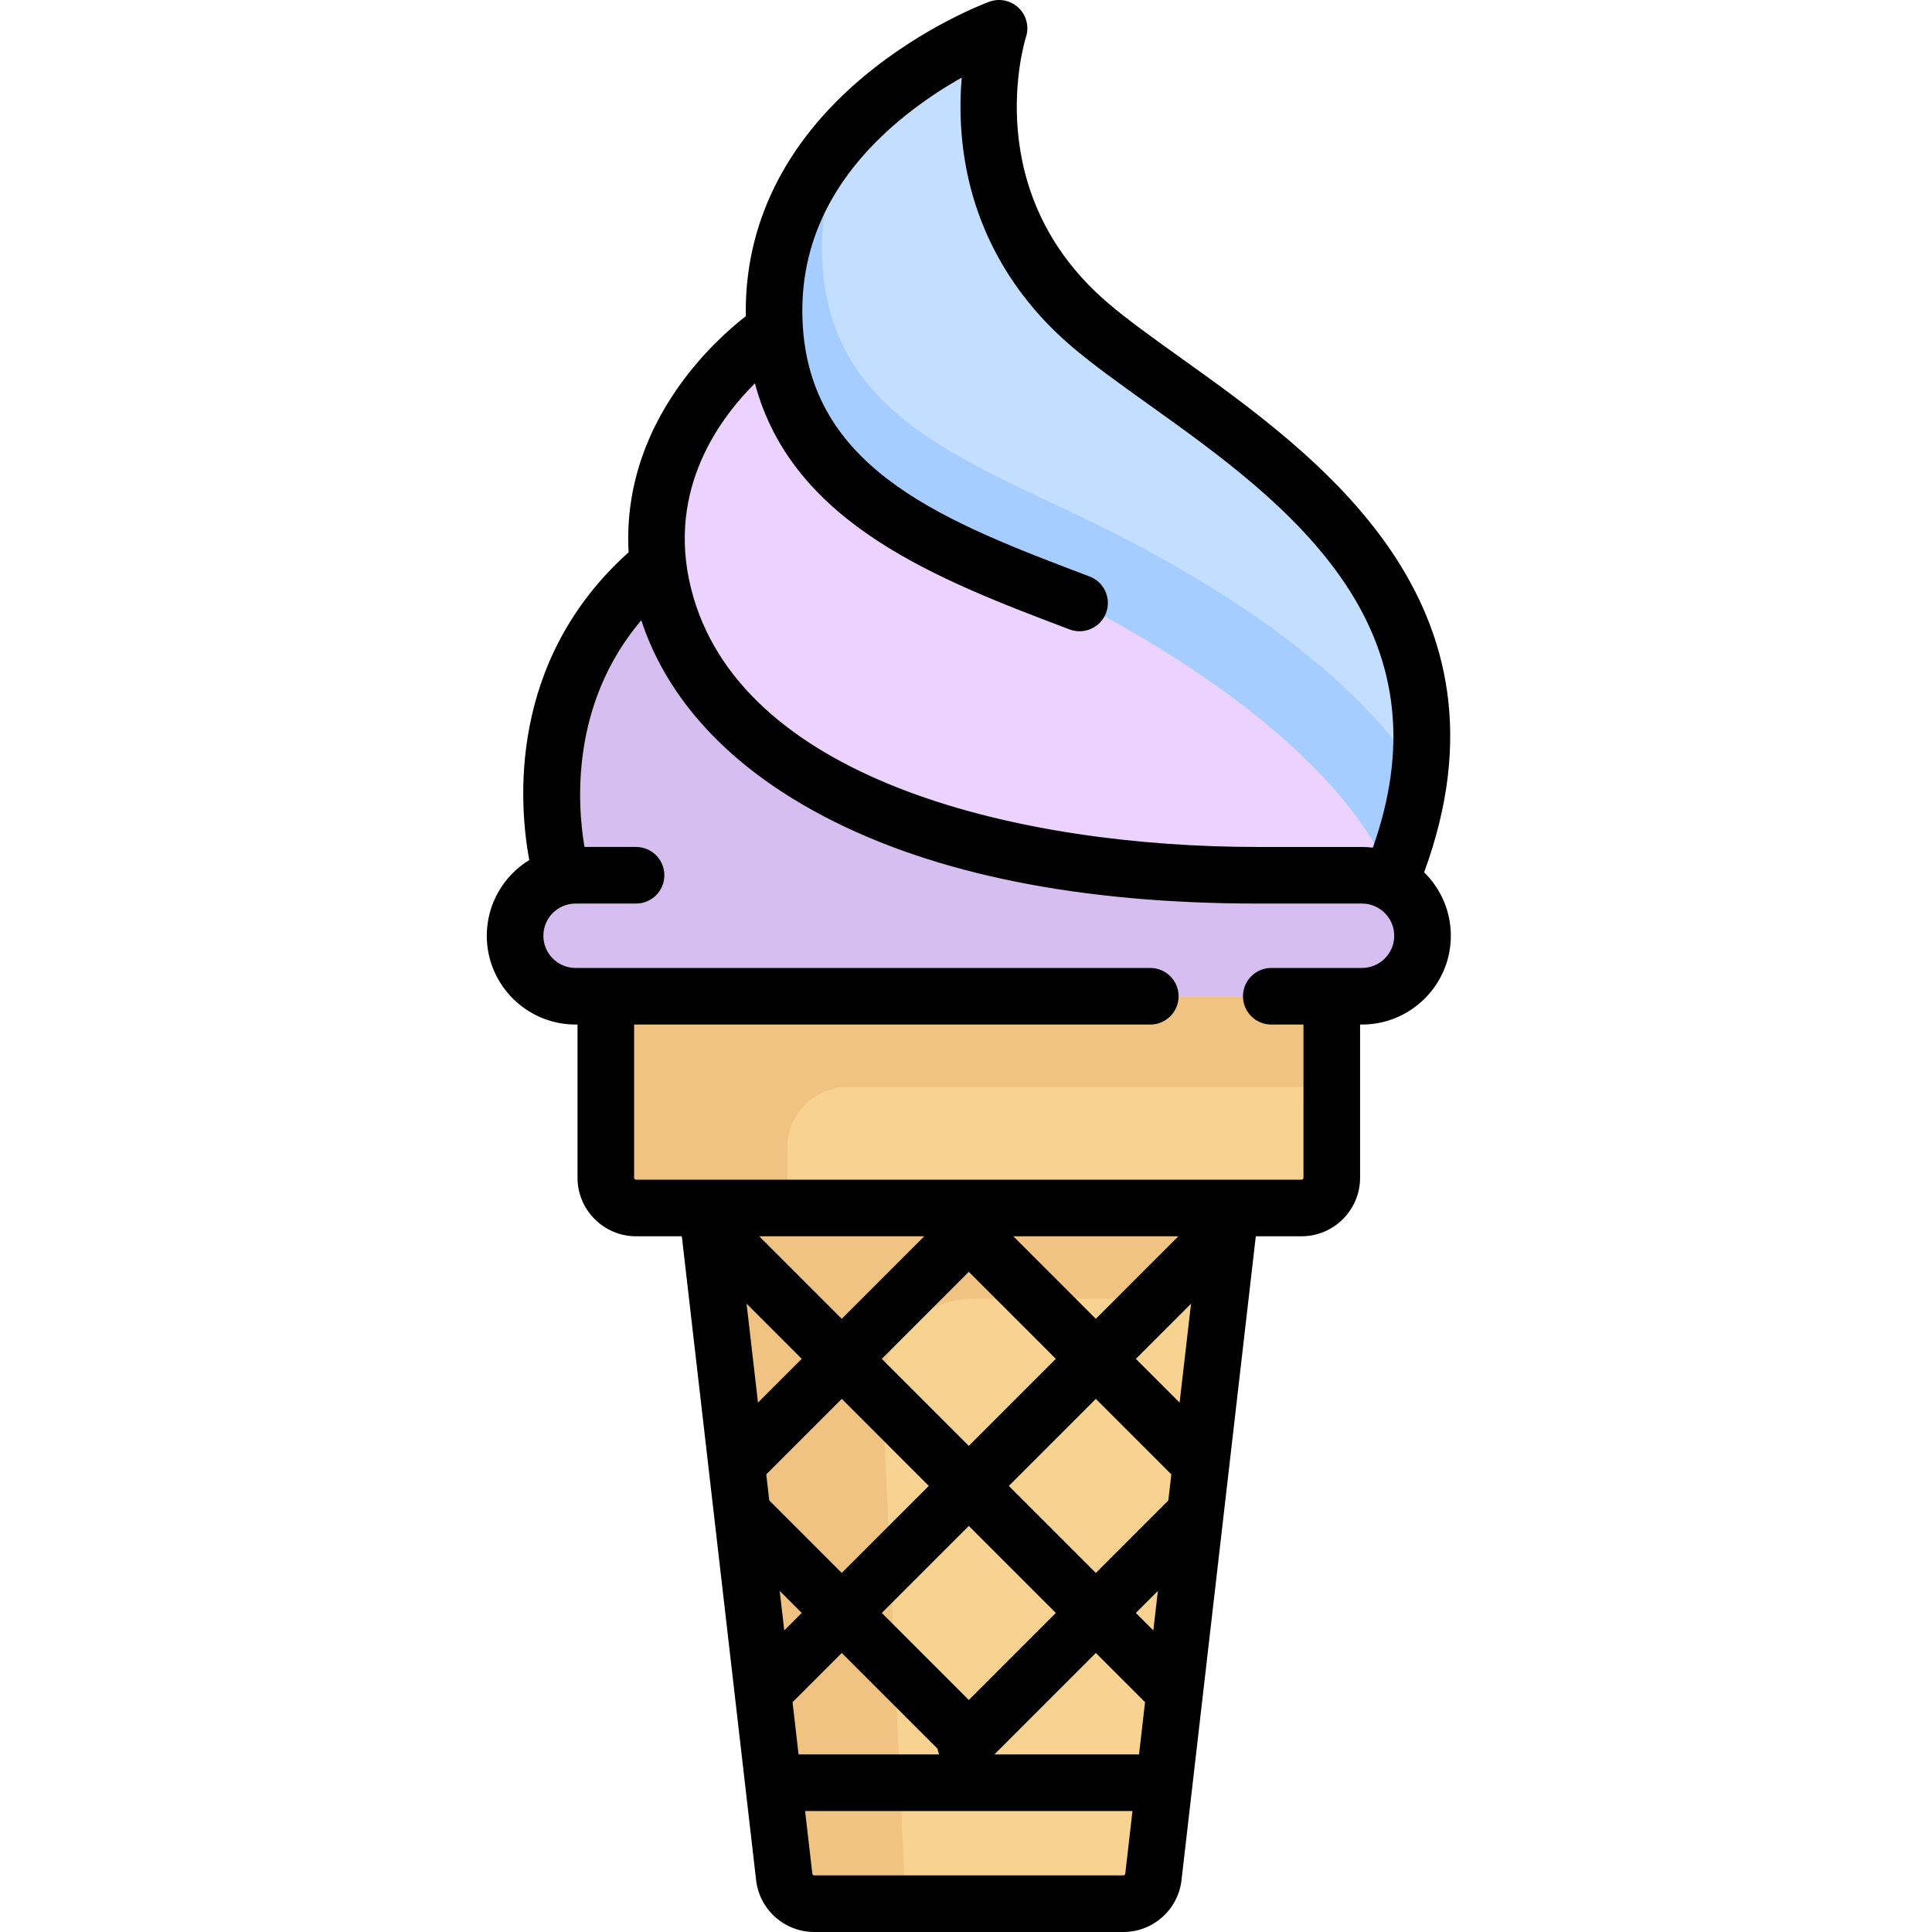 <svg height="511pt" viewBox="-128 0 511 512" width="511pt" xmlns="http://www.w3.org/2000/svg"><path d="m212.41 223.266-165.668-76.035c-41.777 35.965-26.156 88.277-26.156 88.277l193.828 5.797zm0 0" fill="#d7bef0"/><path d="m79.141 86.66s-44.422 28.156-31.062 73.746c10.578 36.102 57.895 71.543 156.762 71.543 17.367 0 35.961 2.672 35.961 2.672l-1.004-40.414zm0 0" fill="#ebd2ff"/><path d="m58.871 320.125 20.453 177.277c.469 4.047 3.895 7.098 7.965 7.098h81.906c4.07 0 7.496-3.055 7.961-7.098l20.457-177.277zm0 0" fill="#f7d291"/><path d="m216.418 320.129h-176.355c-4.426 0-8.016-3.59-8.016-8.016v-48.098h192.387v48.098c0 4.426-3.586 8.016-8.016 8.016zm0 0" fill="#f7d291"/><path d="m96.176 288.066h128.258v-24.051h-192.387v48.098c0 4.426 3.59 8.016 8.016 8.016h40.082v-16.031c0-8.855 7.176-16.031 16.031-16.031zm0 0" fill="#f0c382"/><path d="m160.305 86.059c-38.703-33.02-24.047-78.559-24.047-78.559s-63.461 23.148-59.453 79.961c3.004 42.582 43.531 52.875 80.789 72.328 75.523 39.43 83.207 74.836 83.207 74.836 31.398-81.266-48.43-121.211-80.496-148.566zm0 0" fill="#c4deff"/><path d="m232.449 264.016h-208.418c-8.855 0-16.031-7.18-16.031-16.031 0-8.855 7.176-16.031 16.031-16.031h208.418c8.855 0 16.035 7.176 16.035 16.031 0 8.852-7.18 16.031-16.035 16.031zm0 0" fill="#d7bef0"/><path d="m170.285 143.086c-37.258-19.449-77.785-29.746-80.789-72.324-1.059-15 2.625-27.613 8.562-38.113-12.547 12.785-22.949 30.766-21.254 54.812 3.004 42.582 43.531 52.875 80.789 72.328 75.523 39.43 83.207 74.836 83.207 74.836 1.988-5.148 3.527-10.129 4.66-14.949 2.078-8.84-.043-18.148-5.871-25.109-11.461-13.699-32.16-32.086-69.305-51.48zm0 0" fill="#a5cdff"/><path d="m129.359 344.176h65.477l2.773-24.047h-138.738l20.453 177.273c.469 4.047 3.895 7.098 7.965 7.098h24.191l-6.145-135.184c-.621-13.695 10.312-25.141 24.023-25.141zm0 0" fill="#f0c382"/><path d="m248.902 231.18c26.273-71.441-28.172-110.383-64.324-136.23-7.281-5.203-14.156-10.121-19.402-14.598-34.277-29.238-22.297-68.902-21.777-70.555.875-2.727.125-5.715-1.941-7.699-2.062-1.988-5.078-2.625-7.77-1.645-.699.254-17.289 6.395-33.48 19.977-20.812 17.457-31.488 39.289-31.062 63.352-4.207 3.293-11.422 9.641-17.84 18.73-9.602 13.602-14.059 28.523-13.227 43.859-32.105 28.816-29.051 66.781-26.324 81.547-6.746 4.145-11.254 11.586-11.254 20.066 0 12.977 10.559 23.531 23.531 23.531h.516v40.598c0 8.555 6.961 15.516 15.516 15.516h12.125l19.688 170.633c.902 7.832 7.527 13.738 15.414 13.738h81.906c7.883 0 14.508-5.906 15.414-13.738l19.688-170.633h12.121c8.559 0 15.516-6.961 15.516-15.516v-40.598h.516c12.977 0 23.535-10.559 23.535-23.531 0-6.578-2.719-12.531-7.082-16.805zm-177.344-129.594c9.965 37.387 48.746 52.09 83.379 65.215 3.875 1.469 8.203-.48 9.672-4.355 1.465-3.875-.484-8.203-4.355-9.672-37.688-14.281-73.281-27.77-75.969-65.84-1.473-20.898 7.016-39.316 25.234-54.738 5.844-4.941 11.82-8.801 16.844-11.629-.355 4.203-.477 9.082-.074 14.395 2.137 28.219 17.031 46.465 29.148 56.805 5.738 4.895 12.867 9.992 20.418 15.387 18.188 13.004 38.801 27.742 51.984 47.324 14.23 21.141 16.684 44.121 7.48 70.156-.941-.113-1.895-.18-2.871-.18h-27.609c-62.934 0-135.27-17.379-149.562-66.152-7.867-26.844 6.051-46.523 16.281-56.715zm56.684 235.461 23.062 23.062-23.062 23.062-23.062-23.062zm52.875 60.594c-.039.039-.078.07-.117.105l-19.09 19.094-23.062-23.062 23.062-23.059 20.004 20.004zm-52.875 52.867-23.062-23.062 23.062-23.062 23.059 23.062zm-10.605-56.73-23.062 23.059-19.211-19.211-.797-6.902 20.008-20.008zm-45.266-22.074-3.023-26.215 14.621 14.621zm11.598 55.742-4.633 4.629-1.207-10.465zm-2.438 23.648 13.043-13.043 25.359 25.359c.098.52.246 1.031.453 1.523h-37.258zm80.379-13.043 13.039 13.043-1.594 13.844h-38.328zm15.234-5.977-4.629-4.629 5.836-5.836zm6.965-60.371-11.594-11.594 14.621-14.621zm-22.199-22.199-21.875-21.875h43.746zm-67.336 0-21.875-21.875h43.746zm74.621 147.496h-81.906c-.262 0-.48-.195-.512-.457l-1.918-16.605h86.762l-1.914 16.605c-.031.262-.25.457-.512.457zm63.254-240.484h-24.047c-4.141 0-7.5 3.359-7.5 7.5s3.359 7.5 7.5 7.5h8.531v40.598c0 .285-.23.516-.516.516h-176.355c-.285 0-.516-.23-.516-.516v-40.598h136.793c4.141 0 7.5-3.359 7.5-7.5s-3.359-7.5-7.5-7.5h-152.309c-4.703 0-8.531-3.828-8.531-8.531s3.828-8.531 8.531-8.531h16.031c4.141 0 7.5-3.359 7.5-7.5 0-4.145-3.359-7.5-7.5-7.5h-13.668c-1.902-11.191-3.797-37.859 15.062-60.09 4.875 15.051 17.273 35.672 48.414 51.996 29.227 15.324 67.91 23.094 114.973 23.094h27.609c4.703 0 8.531 3.828 8.531 8.531s-3.828 8.531-8.535 8.531zm0 0"/></svg>